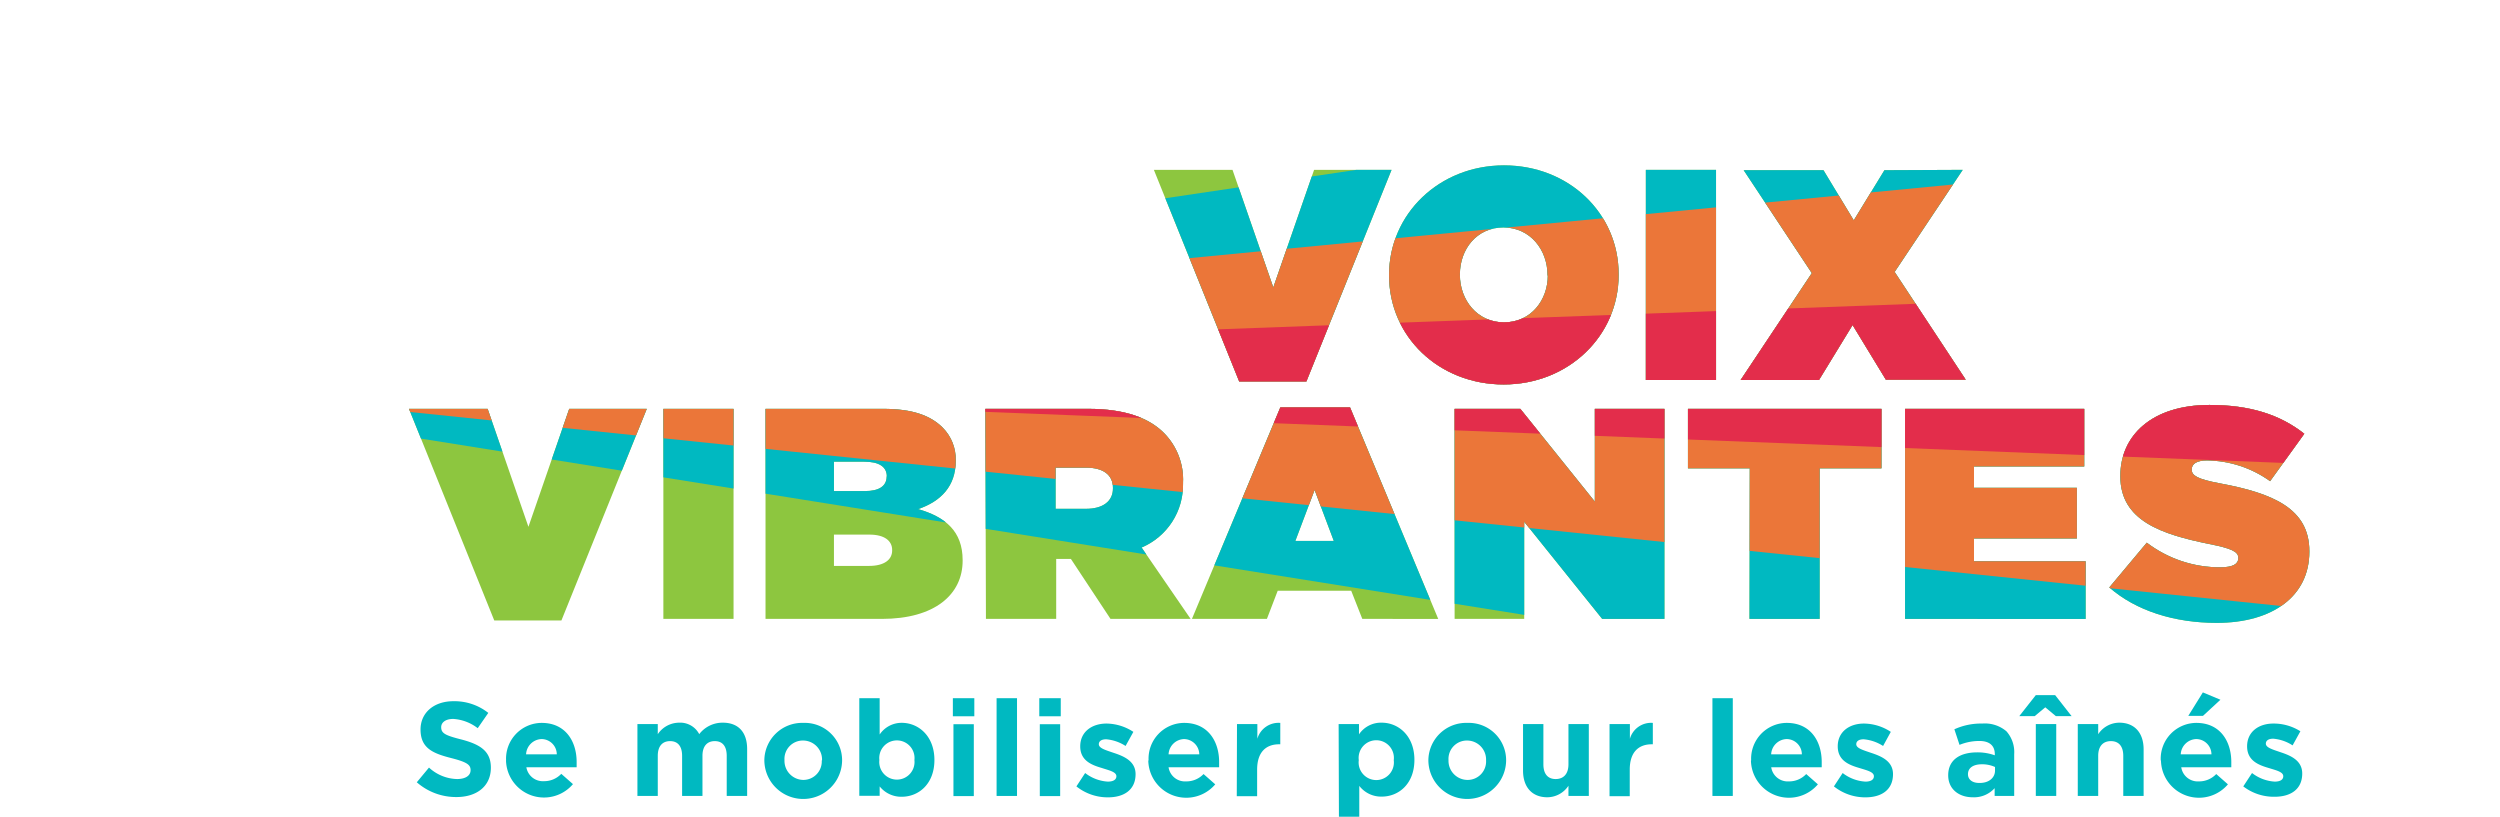 <svg xmlns="http://www.w3.org/2000/svg" xmlns:xlink="http://www.w3.org/1999/xlink" viewBox="0 0 340.16 111.22"><defs><style>.cls-1{fill:none;}.cls-2{fill:#00b9c1;}.cls-3{clip-path:url(#clip-path);}.cls-4{fill:#8dc63f;}.cls-5{fill:#eb7639;}.cls-6{fill:#e32d4b;}.cls-7{clip-path:url(#clip-path-2);}.cls-8{clip-path:url(#clip-path-3);}.cls-9{clip-path:url(#clip-path-4);}.cls-10{clip-path:url(#clip-path-5);}.cls-11{clip-path:url(#clip-path-6);}.cls-12{clip-path:url(#clip-path-7);}.cls-13{clip-path:url(#clip-path-8);}.cls-14{clip-path:url(#clip-path-9);}.cls-15{clip-path:url(#clip-path-10);}.cls-16{clip-path:url(#clip-path-11);}.cls-17{clip-path:url(#clip-path-12);}.cls-18{clip-path:url(#clip-path-13);}</style><clipPath id="clip-path"><path class="cls-1" d="M55.65,55.63h10.7L71.9,71.68l5.55-16.05H88L76.39,84.42H67.25Z"/></clipPath><clipPath id="clip-path-2"><path class="cls-1" d="M90.26,55.63h9.55V84.21H90.26Z"/></clipPath><clipPath id="clip-path-3"><path class="cls-1" d="M104.16,55.63h16c4,0,6.45.9,8.12,2.57a6.11,6.11,0,0,1,1.76,4.45v.09c0,3.39-2,5.47-5.11,6.53,3.68,1.06,6.05,3,6.05,6.94v.08c0,4.58-3.76,7.92-11,7.92H104.16Zm16.5,9.19c0-1.27-1-2-3.07-2h-4.12v4h4.17c2,0,3-.69,3-2Zm-2.37,7.92h-4.82V77h4.78c2.08,0,3.14-.86,3.14-2.09v-.08C121.39,73.6,120.37,72.74,118.29,72.74Z"/></clipPath><clipPath id="clip-path-4"><path class="cls-1" d="M134.07,55.63h14c5.06,0,8.29,1.27,10.29,3.27a9,9,0,0,1,2.61,6.78v.08a9.25,9.25,0,0,1-5.64,8.74L162,84.21h-10.9l-5.39-8.16h-2v8.16h-9.56Zm13.68,13.6c2.29,0,3.68-1,3.68-2.78v-.08c0-1.84-1.43-2.74-3.64-2.74h-4.16v5.6Z"/></clipPath><clipPath id="clip-path-5"><path class="cls-1" d="M174.21,55.43h9.48l12,28.78H185.36l-1.51-3.83h-10l-1.47,3.83h-10.2Zm7.27,18.17-2.61-6.94-2.62,6.94Z"/></clipPath><clipPath id="clip-path-6"><path class="cls-1" d="M197.92,55.63h8.94L217,68.25V55.63h9.47V84.21H218L207.39,71V84.21h-9.47Z"/></clipPath><clipPath id="clip-path-7"><path class="cls-1" d="M238.08,63.72h-8.41V55.63H256v8.09h-8.41V84.21h-9.55Z"/></clipPath><clipPath id="clip-path-8"><path class="cls-1" d="M259.21,55.63h24.38v7.84h-15v2.9h14v6.9h-14v3.1h15.19v7.84H259.21Z"/></clipPath><clipPath id="clip-path-9"><path class="cls-1" d="M287,79.93l5.1-6.09a16.4,16.4,0,0,0,10,3.35c1.71,0,2.45-.45,2.45-1.22v-.09c0-.81-.9-1.26-4-1.87-6.42-1.31-12.05-3.15-12.05-9.19v-.08c0-5.43,4.25-9.64,12.13-9.64,5.51,0,9.59,1.31,12.9,3.92l-4.65,6.45a15,15,0,0,0-8.58-2.82c-1.43,0-2.08.49-2.08,1.19v.08c0,.78.77,1.27,3.79,1.84,7.31,1.35,12.21,3.47,12.21,9.23v.08c0,6-4.94,9.68-12.61,9.68C295.86,84.75,290.63,83.11,287,79.93Z"/></clipPath><clipPath id="clip-path-10"><path class="cls-1" d="M157,23.11h10.7l5.55,16,5.55-16h10.54L177.75,51.9h-9.14Z"/></clipPath><clipPath id="clip-path-11"><path class="cls-1" d="M189,37.49v-.08c0-8.29,6.82-14.91,15.64-14.91S220.24,29,220.24,37.32v.09c0,8.28-6.82,14.9-15.64,14.9S189,45.78,189,37.49Zm21.56,0v-.08c0-3.39-2.33-6.46-6-6.46s-5.92,3-5.92,6.37v.09c0,3.38,2.33,6.45,6,6.45S210.6,40.84,210.6,37.49Z"/></clipPath><clipPath id="clip-path-12"><path class="cls-1" d="M223.94,23.11h9.55V51.7h-9.55Z"/></clipPath><clipPath id="clip-path-13"><path class="cls-1" d="M267.06,23.11,257.79,37l9.67,14.66H256.6l-4.53-7.44L247.5,51.7H236.84l9.68-14.54-9.27-14h10.86l4.12,6.82,4.17-6.82Z"/></clipPath></defs><title>Asset 1</title><g id="Layer_2" data-name="Layer 2"><g id="Layer_1-2" data-name="Layer 1"><path class="cls-2" d="M56.71,106.44l1.66-2A5.84,5.84,0,0,0,62.18,106c1.15,0,1.85-.46,1.85-1.21v0c0-.71-.44-1.08-2.58-1.63-2.57-.65-4.23-1.36-4.23-3.9v0c0-2.32,1.86-3.85,4.47-3.85A7.43,7.43,0,0,1,66.44,97L65,99.08a6.07,6.07,0,0,0-3.33-1.26c-1.07,0-1.64.5-1.64,1.12v0c0,.84.55,1.12,2.76,1.68,2.59.68,4,1.61,4,3.83v0c0,2.54-1.93,4-4.69,4A8.1,8.1,0,0,1,56.71,106.44Z"/><path class="cls-2" d="M68.86,103.46v0a4.87,4.87,0,0,1,4.84-5.1c3.27,0,4.76,2.54,4.76,5.32,0,.21,0,.47,0,.72H71.62A2.27,2.27,0,0,0,74,106.29a3.19,3.19,0,0,0,2.37-1l1.59,1.4a5.17,5.17,0,0,1-9.11-3.23Zm6.9-.82a2.09,2.09,0,0,0-2.06-2.08,2.18,2.18,0,0,0-2.12,2.08Z"/><path class="cls-2" d="M86.73,98.52H89.5V99.9a3.51,3.51,0,0,1,2.89-1.57,2.92,2.92,0,0,1,2.75,1.56,4,4,0,0,1,3.21-1.56c2.07,0,3.31,1.25,3.31,3.6v6.37H98.88v-5.46c0-1.31-.58-2-1.62-2s-1.68.68-1.68,2v5.46H92.81v-5.46c0-1.31-.59-2-1.63-2s-1.68.68-1.68,2v5.46H86.73Z"/><path class="cls-2" d="M104,103.46v0a5.14,5.14,0,0,1,5.31-5.1,5.08,5.08,0,0,1,5.27,5.06v0a5.29,5.29,0,0,1-10.58,0Zm7.85,0v0a2.59,2.59,0,0,0-2.58-2.7,2.5,2.5,0,0,0-2.53,2.66v0a2.6,2.6,0,0,0,2.57,2.7A2.51,2.51,0,0,0,111.81,103.46Z"/><path class="cls-2" d="M119.69,107v1.28h-2.77V95h2.77v4.94a3.6,3.6,0,0,1,3-1.59c2.28,0,4.45,1.79,4.45,5.06v0c0,3.26-2.14,5-4.45,5A3.75,3.75,0,0,1,119.69,107Zm4.73-3.59v0a2.4,2.4,0,1,0-4.77,0v0a2.4,2.4,0,1,0,4.77,0Z"/><path class="cls-2" d="M129.65,95h2.92v2.46h-2.92Zm.08,3.54h2.77v9.78h-2.77Z"/><path class="cls-2" d="M135.6,95h2.78V108.3H135.6Z"/><path class="cls-2" d="M141.41,95h2.92v2.46h-2.92Zm.07,3.54h2.77v9.78h-2.77Z"/><path class="cls-2" d="M146.46,107l1.19-1.82a5.58,5.58,0,0,0,3.08,1.17c.8,0,1.17-.3,1.17-.73v0c0-.6-1-.8-2-1.13-1.37-.4-2.92-1-2.92-2.94v0c0-2,1.61-3.1,3.58-3.1a6.79,6.79,0,0,1,3.65,1.13l-1.06,1.92a5.73,5.73,0,0,0-2.64-.91c-.68,0-1,.29-1,.67v0c0,.55.93.8,2,1.17,1.37.45,3,1.11,3,2.9v0c0,2.18-1.63,3.16-3.74,3.16A6.82,6.82,0,0,1,146.46,107Z"/><path class="cls-2" d="M156.28,103.46v0a4.87,4.87,0,0,1,4.84-5.1c3.26,0,4.76,2.54,4.76,5.32,0,.21,0,.47,0,.72H159a2.26,2.26,0,0,0,2.39,1.92,3.21,3.21,0,0,0,2.37-1l1.59,1.4a5.17,5.17,0,0,1-9.11-3.23Zm6.9-.82a2.11,2.11,0,0,0-2.06-2.08,2.18,2.18,0,0,0-2.12,2.08Z"/><path class="cls-2" d="M168.31,98.52h2.77v2a3,3,0,0,1,3.12-2.16v2.91h-.15c-1.84,0-3,1.11-3,3.45v3.61h-2.77Z"/><path class="cls-2" d="M182.14,98.52h2.77v1.4A3.61,3.61,0,0,1,188,98.33c2.28,0,4.45,1.79,4.45,5.06v0c0,3.26-2.13,5-4.45,5a3.75,3.75,0,0,1-3.05-1.46v4.2h-2.77Zm7.5,4.91v0a2.4,2.4,0,1,0-4.76,0v0a2.4,2.4,0,1,0,4.76,0Z"/><path class="cls-2" d="M194.35,103.46v0a5.14,5.14,0,0,1,5.31-5.1,5.08,5.08,0,0,1,5.27,5.06v0a5.29,5.29,0,0,1-10.58,0Zm7.85,0v0a2.59,2.59,0,0,0-2.58-2.7,2.5,2.5,0,0,0-2.53,2.66v0a2.6,2.6,0,0,0,2.57,2.7A2.51,2.51,0,0,0,202.2,103.46Z"/><path class="cls-2" d="M207.23,104.85V98.52H210V104c0,1.32.62,2,1.67,2s1.74-.67,1.74-2V98.52h2.77v9.78h-2.77v-1.39a3.47,3.47,0,0,1-2.87,1.57C208.45,108.48,207.23,107.09,207.23,104.85Z"/><path class="cls-2" d="M219,98.52h2.77v2a3,3,0,0,1,3.12-2.16v2.91h-.14c-1.84,0-3,1.11-3,3.45v3.61H219Z"/><path class="cls-2" d="M233,95h2.77V108.3H233Z"/><path class="cls-2" d="M238.27,103.46v0a4.87,4.87,0,0,1,4.84-5.1c3.27,0,4.76,2.54,4.76,5.32,0,.21,0,.47,0,.72H241a2.27,2.27,0,0,0,2.39,1.92,3.19,3.19,0,0,0,2.37-1l1.59,1.4a5.17,5.17,0,0,1-9.11-3.23Zm6.9-.82a2.09,2.09,0,0,0-2.06-2.08,2.18,2.18,0,0,0-2.12,2.08Z"/><path class="cls-2" d="M249.53,107l1.19-1.82a5.58,5.58,0,0,0,3.09,1.17c.8,0,1.16-.3,1.16-.73v0c0-.6-.95-.8-2-1.13-1.37-.4-2.92-1-2.92-2.94v0c0-2,1.6-3.1,3.57-3.1a6.74,6.74,0,0,1,3.65,1.13l-1.05,1.92a5.77,5.77,0,0,0-2.65-.91c-.68,0-1,.29-1,.67v0c0,.55.93.8,2,1.17,1.37.45,3,1.11,3,2.9v0c0,2.18-1.62,3.16-3.74,3.16A6.82,6.82,0,0,1,249.53,107Z"/><path class="cls-2" d="M265.08,105.49v0c0-2.13,1.63-3.12,3.95-3.12a6.93,6.93,0,0,1,2.39.4v-.16c0-1.15-.72-1.79-2.1-1.79a7.14,7.14,0,0,0-2.7.53l-.7-2.12a8.73,8.73,0,0,1,3.8-.78A4.52,4.52,0,0,1,273,99.5a4.27,4.27,0,0,1,1.06,3.12v5.68H271.4v-1.06a3.77,3.77,0,0,1-3,1.24C266.6,108.48,265.08,107.42,265.08,105.49Zm6.37-.64v-.49a4.25,4.25,0,0,0-1.77-.37c-1.18,0-1.91.48-1.91,1.35v0c0,.75.62,1.19,1.51,1.19C270.58,106.57,271.45,105.85,271.45,104.85Z"/><path class="cls-2" d="M277,94.58h2.63l2.24,2.86h-2.14l-1.44-1.2-1.44,1.2h-2.1ZM277,98.52h2.78v9.78H277Z"/><path class="cls-2" d="M282.71,98.52h2.78V99.9a3.46,3.46,0,0,1,2.86-1.57c2.1,0,3.32,1.39,3.32,3.64v6.33H288.9v-5.46c0-1.31-.62-2-1.68-2s-1.73.68-1.73,2v5.46h-2.78Z"/><path class="cls-2" d="M294,103.46v0a4.87,4.87,0,0,1,4.84-5.1c3.27,0,4.76,2.54,4.76,5.32,0,.21,0,.47,0,.72h-6.81a2.27,2.27,0,0,0,2.39,1.92,3.21,3.21,0,0,0,2.37-1l1.59,1.4a5.17,5.17,0,0,1-9.11-3.23Zm6.9-.82a2.09,2.09,0,0,0-2.06-2.08,2.18,2.18,0,0,0-2.12,2.08Zm-1.17-8.43,2.39,1-2.37,2.19h-2Z"/><path class="cls-2" d="M305.23,107l1.19-1.82a5.58,5.58,0,0,0,3.08,1.17c.81,0,1.17-.3,1.17-.73v0c0-.6-.95-.8-2-1.13-1.37-.4-2.92-1-2.92-2.94v0c0-2,1.6-3.1,3.57-3.1A6.79,6.79,0,0,1,313,99.5l-1.06,1.92a5.7,5.7,0,0,0-2.64-.91c-.68,0-1,.29-1,.67v0c0,.55.93.8,2,1.17,1.36.45,2.95,1.11,2.95,2.9v0c0,2.18-1.62,3.16-3.74,3.16A6.82,6.82,0,0,1,305.23,107Z"/><g class="cls-3"><rect class="cls-4" x="5.07" y="2.19" width="335.08" height="103.6"/><polygon class="cls-2" points="0 50.53 340.1 0 338.88 104.67 0 50.53"/><polygon class="cls-5" points="2.27 50.51 339.93 17.95 338.71 85.39 2.27 50.51"/><polygon class="cls-6" points="1.51 50.82 339.18 38.46 337.96 64.06 1.51 50.82"/></g><g class="cls-7"><rect class="cls-4" x="5.07" y="2.19" width="335.08" height="103.6"/><polygon class="cls-2" points="0 50.53 340.1 0 338.88 104.67 0 50.53"/><polygon class="cls-5" points="2.27 50.51 339.93 17.95 338.71 85.39 2.27 50.51"/><polygon class="cls-6" points="1.51 50.82 339.18 38.46 337.96 64.06 1.51 50.82"/></g><g class="cls-8"><rect class="cls-4" x="5.07" y="2.19" width="335.08" height="103.6"/><polygon class="cls-2" points="0 50.53 340.1 0 338.88 104.67 0 50.53"/><polygon class="cls-5" points="2.27 50.51 339.93 17.95 338.71 85.39 2.27 50.51"/><polygon class="cls-6" points="1.51 50.82 339.18 38.46 337.96 64.06 1.51 50.82"/></g><g class="cls-9"><rect class="cls-4" x="5.07" y="2.19" width="335.08" height="103.6"/><polygon class="cls-2" points="0 50.53 340.1 0 338.88 104.67 0 50.53"/><polygon class="cls-5" points="2.27 50.51 339.93 17.95 338.71 85.39 2.27 50.51"/><polygon class="cls-6" points="1.51 50.82 339.18 38.46 337.96 64.06 1.51 50.82"/></g><g class="cls-10"><rect class="cls-4" x="5.07" y="2.19" width="335.08" height="103.6"/><polygon class="cls-2" points="0 50.53 340.1 0 338.88 104.67 0 50.53"/><polygon class="cls-5" points="2.27 50.51 339.93 17.95 338.71 85.39 2.27 50.51"/><polygon class="cls-6" points="1.51 50.82 339.18 38.46 337.96 64.06 1.51 50.82"/></g><g class="cls-11"><rect class="cls-4" x="5.07" y="2.19" width="335.08" height="103.6"/><polygon class="cls-2" points="0 50.53 340.1 0 338.88 104.67 0 50.53"/><polygon class="cls-5" points="2.27 50.51 339.93 17.95 338.71 85.39 2.27 50.51"/><polygon class="cls-6" points="1.51 50.82 339.18 38.46 337.96 64.06 1.51 50.82"/></g><g class="cls-12"><rect class="cls-4" x="5.07" y="2.19" width="335.08" height="103.6"/><polygon class="cls-2" points="0 50.53 340.1 0 338.88 104.67 0 50.53"/><polygon class="cls-5" points="2.27 50.51 339.93 17.95 338.71 85.39 2.27 50.51"/><polygon class="cls-6" points="1.51 50.82 339.18 38.46 337.96 64.06 1.51 50.82"/></g><g class="cls-13"><rect class="cls-4" x="5.07" y="2.19" width="335.08" height="103.6"/><polygon class="cls-2" points="0 50.53 340.1 0 338.88 104.67 0 50.53"/><polygon class="cls-5" points="2.27 50.51 339.93 17.95 338.71 85.39 2.27 50.51"/><polygon class="cls-6" points="1.51 50.82 339.18 38.46 337.96 64.06 1.51 50.82"/></g><g class="cls-14"><rect class="cls-4" x="5.07" y="2.19" width="335.08" height="103.6"/><polygon class="cls-2" points="0 50.53 340.1 0 338.88 104.67 0 50.53"/><polygon class="cls-5" points="2.27 50.51 339.93 17.95 338.71 85.39 2.27 50.51"/><polygon class="cls-6" points="1.51 50.82 339.18 38.46 337.96 64.06 1.51 50.82"/></g><g class="cls-15"><rect class="cls-4" x="5.07" y="2.19" width="335.08" height="103.6"/><polygon class="cls-2" points="0 50.53 340.1 0 338.88 104.67 0 50.53"/><polygon class="cls-5" points="2.27 50.51 339.93 17.95 338.71 85.39 2.27 50.51"/><polygon class="cls-6" points="1.51 50.82 339.18 38.46 337.96 64.06 1.51 50.82"/></g><g class="cls-16"><rect class="cls-4" x="5.07" y="2.19" width="335.08" height="103.6"/><polygon class="cls-2" points="0 50.53 340.1 0 338.88 104.67 0 50.53"/><polygon class="cls-5" points="2.27 50.51 339.93 17.95 338.71 85.39 2.27 50.51"/><polygon class="cls-6" points="1.51 50.82 339.18 38.46 337.96 64.06 1.51 50.82"/></g><g class="cls-17"><rect class="cls-4" x="5.07" y="2.19" width="335.08" height="103.6"/><polygon class="cls-2" points="0 50.53 340.1 0 338.88 104.67 0 50.53"/><polygon class="cls-5" points="2.27 50.51 339.93 17.95 338.71 85.39 2.27 50.51"/><polygon class="cls-6" points="1.51 50.82 339.18 38.46 337.96 64.06 1.51 50.82"/></g><g class="cls-18"><rect class="cls-4" x="5.07" y="2.19" width="335.08" height="103.6"/><polygon class="cls-2" points="0 50.53 340.1 0 338.88 104.67 0 50.53"/><polygon class="cls-5" points="2.27 50.51 339.93 17.95 338.71 85.39 2.27 50.51"/><polygon class="cls-6" points="1.51 50.82 339.18 38.46 337.96 64.06 1.51 50.82"/></g></g></g></svg>